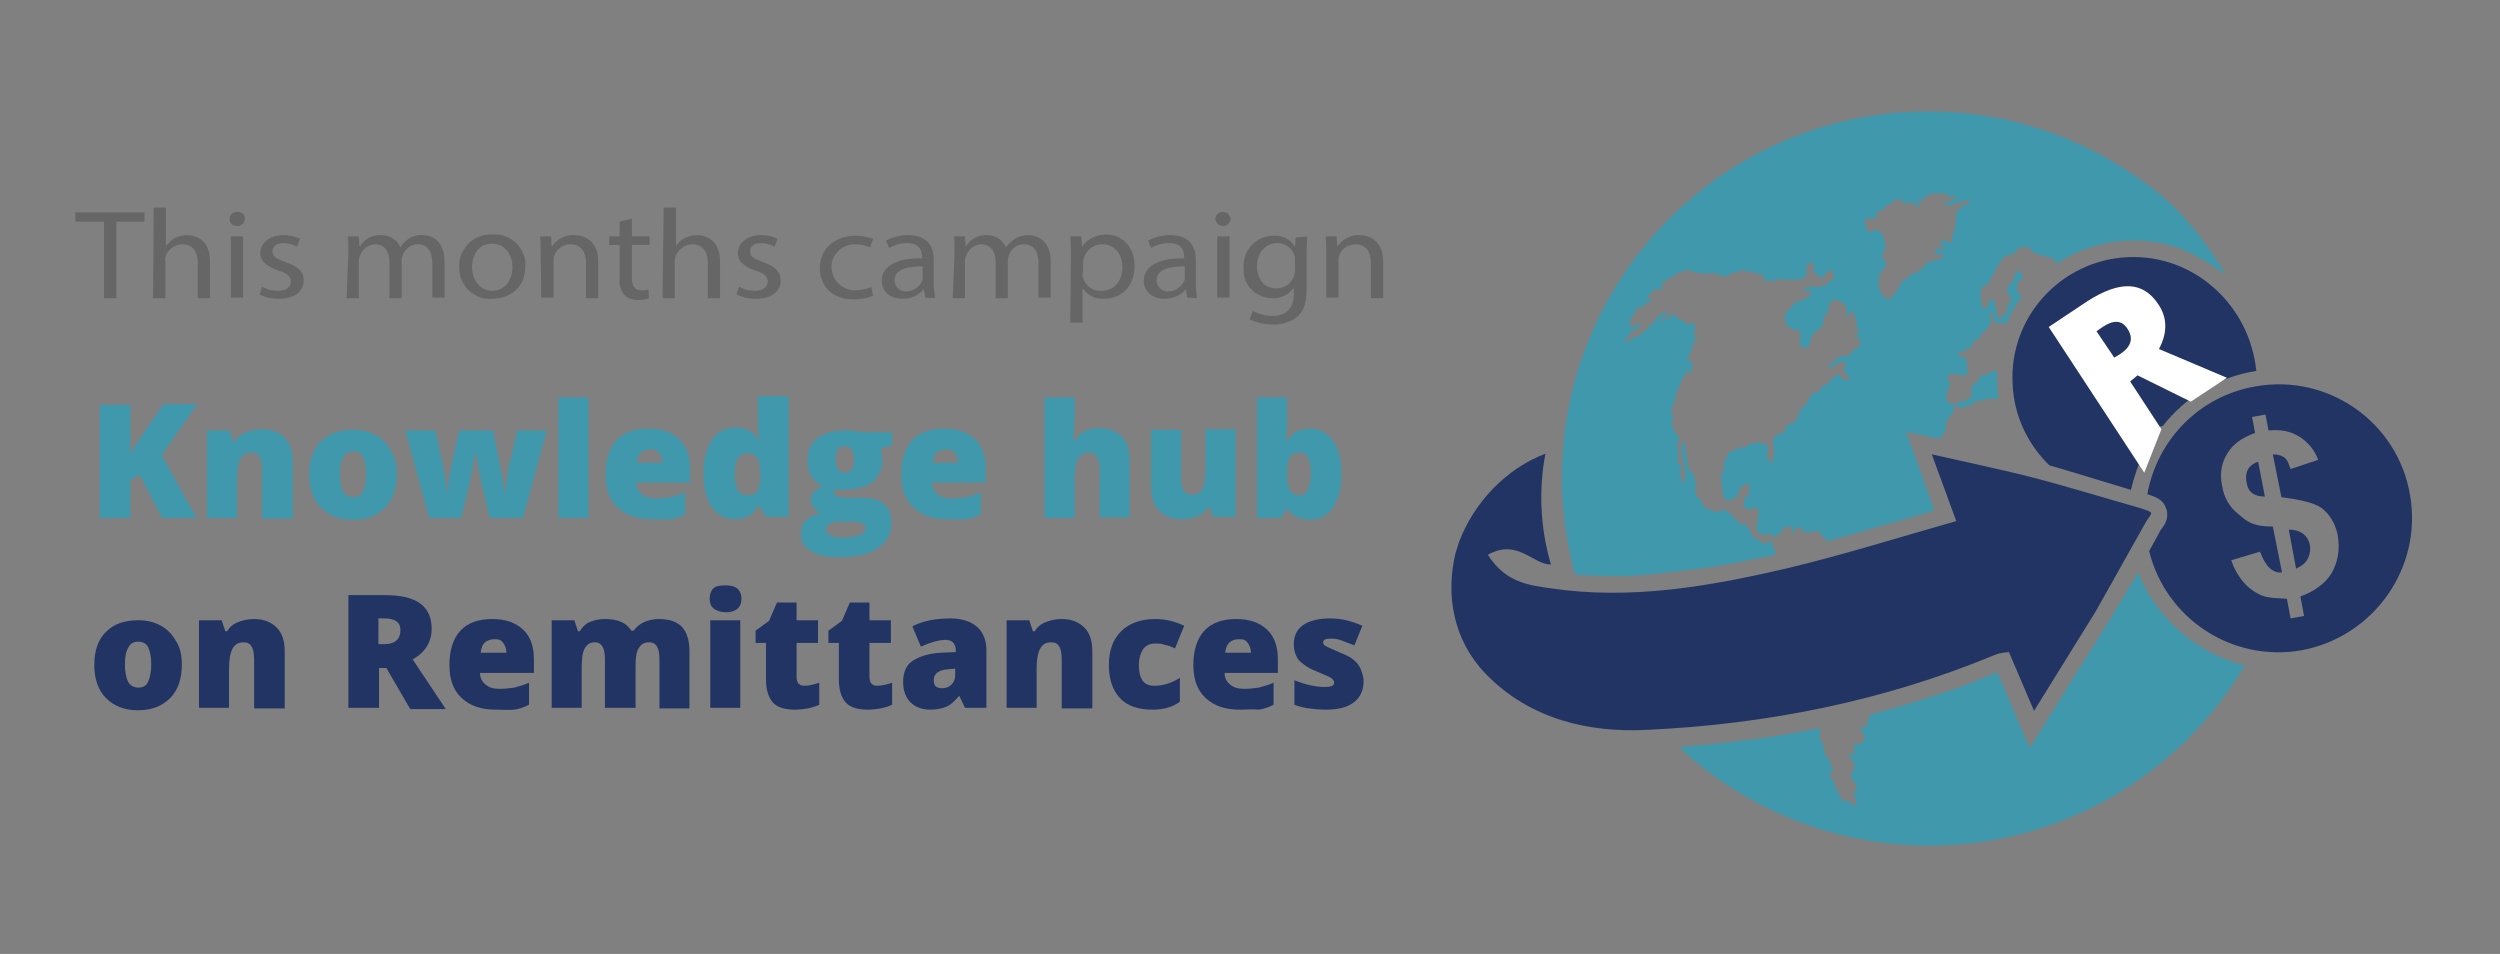 <?xml version="1.0" encoding="utf-8"?>
<!-- Generator: Adobe Illustrator 25.2.3, SVG Export Plug-In . SVG Version: 6.00 Build 0)  -->
<svg version="1.1" id="Layer_1" xmlns="http://www.w3.org/2000/svg" xmlns:xlink="http://www.w3.org/1999/xlink" x="0px" y="0px"
	 viewBox="0 0 408.3 155.8" style="enable-background:new 0 0 408.3 155.8;" xml:space="preserve">
<rect x="0" y="0" width="408.3" height="155.8" fill="#808080" stroke="none"/>
<style type="text/css">
	.st0{fill:#666666;}
	.st1{fill:#3F98AC;}
	.st2{fill:#213463;}
	.st3{fill:#FFFFFF;}
</style>
<path class="st0" d="M17,36.2h-4.7v-1.5h11.3v1.5H19v12.5h-2L17,36.2z"/>
<path class="st0" d="M25.1,33.9h2v6.3l0,0c0.4-0.5,0.9-1,1.4-1.3c0.6-0.3,1.3-0.5,2-0.5c1.5,0,3.8,0.8,3.8,4.3v6h-2v-5.8
	c0-1.6-0.7-3-2.5-3c-1.2,0-2.2,0.7-2.7,1.8c-0.1,0.3-0.2,0.6-0.1,0.9v6.1h-2L25.1,33.9z"/>
<path class="st0" d="M40,35.8c-0.1,0.7-0.7,1.2-1.4,1.1c-0.6,0-1.1-0.5-1.1-1.1c0-0.7,0.5-1.2,1.2-1.2c0,0,0,0,0.1,0
	c0.6,0,1.2,0.4,1.2,1C40,35.7,40,35.7,40,35.8z M37.7,48.6v-10h2v10L37.7,48.6L37.7,48.6z"/>
<path class="st0" d="M42.8,46.8c0.8,0.5,1.7,0.7,2.6,0.7c1.5,0,2.1-0.7,2.1-1.5s-0.6-1.4-2-1.8c-2-0.7-3-1.6-3-2.8
	c0-1.6,1.4-3,3.8-3c0.9,0,1.9,0.2,2.7,0.6l-0.5,1.3c-0.7-0.4-1.5-0.6-2.2-0.6c-1.2,0-1.8,0.6-1.8,1.4s0.7,1.2,2.1,1.7
	c2,0.7,3,1.5,3,3c0,1.8-1.5,3-4.1,3c-1.1,0-2.1-0.2-3.1-0.7L42.8,46.8z"/>
<path class="st0" d="M56.9,41.3c0-1,0-1.9-0.1-2.7h1.8l0.1,1.6h0.1c0.7-1.2,2.1-1.9,3.5-1.8c1.4,0,2.6,0.8,3.1,2h0
	c0.3-0.5,0.7-0.9,1.2-1.3c0.7-0.5,1.6-0.8,2.4-0.7c1.5,0,3.6,0.9,3.6,4.3v5.9h-2V43c0-2-0.8-3.1-2.4-3.1c-1,0-2,0.7-2.4,1.7
	c-0.1,0.3-0.2,0.6-0.2,0.9v6.2h-2v-6c0-1.6-0.8-2.8-2.3-2.8c-1.1,0-2.1,0.8-2.5,1.8c-0.1,0.3-0.2,0.6-0.2,0.9v6.1h-2L56.9,41.3
	L56.9,41.3L56.9,41.3z"/>
<path class="st0" d="M85.8,43.5c0,3.7-2.8,5.3-5.5,5.3c-2.8,0.2-5.1-2-5.3-4.7c0-0.2,0-0.3,0-0.5c-0.1-2.8,2.1-5.2,4.9-5.3
	c0.2,0,0.4,0,0.6,0c2.7-0.2,5.1,1.9,5.3,4.6C85.8,43.2,85.8,43.4,85.8,43.5z M77.1,43.6c0,2.2,1.4,3.9,3.3,3.9s3.3-1.6,3.3-3.9
	c0-1.7-1-3.8-3.3-3.8C78.2,39.7,77.1,41.7,77.1,43.6L77.1,43.6z"/>
<path class="st0" d="M88.3,41.3c0-1,0-1.9-0.1-2.7H90l0.1,1.7l0,0c0.8-1.2,2.2-2,3.7-1.9c1.5,0,3.9,0.8,3.9,4.3v6h-2v-5.8
	c0-1.6-0.7-3-2.5-3c-1.2,0-2.3,0.7-2.7,1.9c-0.1,0.3-0.1,0.6-0.1,0.8v6h-2L88.3,41.3z"/>
<path class="st0" d="M103.2,35.7v2.9h2.9V40h-2.9v5.4c0,1.2,0.4,2,1.5,2c0.4,0,0.8,0,1.2-0.1l0.1,1.4c-0.6,0.2-1.2,0.3-1.8,0.3
	c-0.8,0-1.6-0.2-2.2-0.8c-0.6-0.7-0.9-1.7-0.8-2.6V40h-1.7v-1.4h1.7v-2.4L103.2,35.7z"/>
<path class="st0" d="M108.4,33.9h2v6.3l0,0c0.3-0.5,0.8-1,1.4-1.3c0.6-0.3,1.3-0.5,2-0.5c1.5,0,3.8,0.8,3.8,4.3v6h-2v-5.8
	c0-1.6-0.7-3-2.5-3c-1.2,0-2.2,0.7-2.7,1.8c-0.1,0.3-0.2,0.6-0.2,0.9v6.1h-2L108.4,33.9z"/>
<path class="st0" d="M120.7,46.8c0.8,0.5,1.7,0.7,2.6,0.7c1.4,0,2.1-0.7,2.1-1.5s-0.6-1.4-2-1.8c-2-0.7-2.9-1.6-2.9-2.8
	c0-1.6,1.4-3,3.8-3c0.9,0,1.9,0.2,2.7,0.6l-0.5,1.3c-0.7-0.4-1.5-0.6-2.2-0.6c-1.2,0-1.8,0.6-1.8,1.4s0.7,1.2,2.1,1.7
	c1.9,0.7,2.9,1.5,2.9,3c0,1.8-1.5,3-4.1,3c-1.1,0-2.1-0.2-3.1-0.7L120.7,46.8z"/>
<path class="st0" d="M142.6,48.3c-1,0.4-2.1,0.6-3.2,0.6c-3.3,0-5.5-2-5.5-5.1s2.3-5.3,5.9-5.3c0.9,0,1.9,0.2,2.8,0.5l-0.5,1.4
	c-0.7-0.3-1.5-0.5-2.3-0.5c-2.1-0.1-3.9,1.5-4,3.5c-0.1,2.1,1.5,3.9,3.6,4c0.1,0,0.2,0,0.4,0c0.8,0,1.7-0.2,2.5-0.5L142.6,48.3z"/>
<path class="st0" d="M151.1,48.6l-0.2-1.3h-0.1c-0.8,1-2.1,1.5-3.4,1.5c-2.2,0-3.4-1.4-3.4-2.9c0-2.4,2.4-3.8,6.6-3.7v-0.2
	c0-0.8-0.2-2.3-2.5-2.3c-1,0-2,0.3-2.9,0.8l-0.5-1.2c1.1-0.6,2.4-0.9,3.6-0.9c3.4,0,4.2,2.1,4.2,4.1v3.8c0,0.8,0.1,1.6,0.2,2.4
	L151.1,48.6z M150.8,43.5c-2.2,0-4.7,0.3-4.7,2.3c0,0.9,0.7,1.7,1.6,1.8c0.1,0,0.2,0,0.2,0c1.1,0,2.2-0.6,2.7-1.7
	c0.1-0.2,0.1-0.4,0.1-0.6V43.5z"/>
<path class="st0" d="M155.9,41.3c0-1,0-1.9-0.1-2.7h1.8l0.1,1.6h0.1c0.7-1.2,2.1-1.9,3.4-1.8c1.4,0,2.6,0.8,3.1,2l0,0
	c0.3-0.5,0.8-0.9,1.3-1.3c0.7-0.5,1.6-0.7,2.4-0.7c1.4,0,3.6,0.9,3.6,4.3v5.9h-2V43c0-2-0.8-3.1-2.4-3.1c-1.1,0-2,0.7-2.4,1.7
	c-0.1,0.3-0.2,0.6-0.2,0.9v6.2h-2v-6c0-1.6-0.8-2.8-2.3-2.8c-1.1,0-2.1,0.8-2.5,1.8c-0.1,0.3-0.2,0.6-0.2,0.9v6.1h-2L155.9,41.3
	L155.9,41.3L155.9,41.3z"/>
<path class="st0" d="M174.9,41.9c0-1.3,0-2.3-0.1-3.3h1.8l0.1,1.7l0,0c0.9-1.3,2.4-2,3.9-2c2.7,0,4.7,2,4.7,5.1c0,3.6-2.4,5.4-5,5.4
	c-1.3,0.1-2.6-0.5-3.4-1.6h-0.1v5.5h-2L174.9,41.9L174.9,41.9z M176.8,44.6c0,0.2,0,0.5,0.1,0.8c0.4,1.3,1.6,2.2,3,2.1
	c2.1,0,3.4-1.6,3.4-3.9c0-2-1.2-3.7-3.3-3.7c-1.4,0-2.6,0.9-3,2.3c-0.1,0.2-0.1,0.5-0.1,0.8V44.6z"/>
<path class="st0" d="M193.9,48.6l-0.2-1.3h-0.1c-0.8,1-2.1,1.5-3.4,1.5c-2.2,0-3.4-1.4-3.4-2.9c0-2.4,2.4-3.8,6.6-3.7v-0.2
	c0-0.8-0.2-2.3-2.5-2.3c-1,0-2,0.3-2.9,0.8l-0.5-1.2c1.1-0.6,2.4-0.9,3.6-0.9c3.4,0,4.2,2.1,4.2,4.1v3.8c0,0.8,0.1,1.6,0.2,2.4
	L193.9,48.6z M193.6,43.5c-2.2,0-4.7,0.3-4.7,2.3c0,0.9,0.7,1.7,1.6,1.8c0.1,0,0.2,0,0.2,0c1.1,0,2.2-0.6,2.7-1.7
	c0.1-0.2,0.1-0.4,0.1-0.6V43.5z"/>
<path class="st0" d="M201,35.8c-0.1,0.7-0.7,1.2-1.4,1.1c-0.6-0.1-1-0.5-1.1-1.1c0-0.7,0.5-1.2,1.2-1.2c0,0,0.1,0,0.1,0
	C200.4,34.6,200.9,35.1,201,35.8C201,35.7,201,35.8,201,35.8z M198.8,48.6v-10h2v10L198.8,48.6L198.8,48.6z"/>
<path class="st0" d="M213.5,38.6c0,0.7-0.1,1.5-0.1,2.8v5.8c0,2.3-0.5,3.7-1.6,4.6c-1.1,0.8-2.6,1.3-4,1.2c-1.3,0-2.5-0.3-3.7-0.8
	l0.5-1.4c1,0.5,2.1,0.8,3.2,0.8c2,0,3.5-1,3.5-3.5v-1.1l0,0c-0.8,1.1-2.1,1.8-3.5,1.7c-2.6,0-4.7-2-4.7-4.6c0-0.1,0-0.2,0-0.3
	c-0.2-2.8,1.9-5.2,4.7-5.3c0.1,0,0.2,0,0.3,0c1.4-0.1,2.7,0.6,3.4,1.8l0,0l0.1-1.5L213.5,38.6L213.5,38.6z M211.5,42.5
	c0-0.3,0-0.6-0.1-0.8c-0.4-1.2-1.5-2-2.8-2c-1.9,0-3.3,1.5-3.3,3.8c0,2,1.1,3.6,3.2,3.6c1.2,0,2.3-0.7,2.8-1.9
	c0.1-0.3,0.2-0.7,0.2-1L211.5,42.5L211.5,42.5z"/>
<path class="st0" d="M216.6,41.3c0-1,0-1.9-0.1-2.7h1.8l0.1,1.7l0,0c0.8-1.2,2.2-2,3.6-1.9c1.5,0,3.9,0.8,3.9,4.3v6h-2v-5.8
	c0-1.6-0.7-3-2.5-3c-1.2,0-2.3,0.7-2.7,1.9c-0.1,0.3-0.1,0.6-0.1,0.8v6h-2L216.6,41.3L216.6,41.3L216.6,41.3z"/>
<g>
	<g>
		<path class="st1" d="M32.1,84.6h-5.6l-3.7-7.1l-1.5,0.9v6.2h-5V66.1h5v8c0.3-0.5,0.8-1.3,1.5-2.4l3.9-5.7h5.5l-5.8,8.3L32.1,84.6z
			"/>
		<path class="st1" d="M42.8,84.6v-7.8c0-1-0.1-1.7-0.4-2.2c-0.3-0.5-0.7-0.7-1.3-0.7c-0.8,0-1.4,0.3-1.8,1
			c-0.4,0.7-0.6,1.8-0.6,3.4v6.3h-4.9V70.3h3.7l0.6,1.8h0.3c0.4-0.7,1-1.2,1.8-1.5c0.7-0.3,1.6-0.5,2.6-0.5c1.6,0,2.8,0.5,3.7,1.4
			c0.9,0.9,1.3,2.2,1.3,3.9v9.3H42.8z"/>
		<path class="st1" d="M64.8,77.4c0,2.3-0.6,4.2-1.9,5.5s-3,2-5.3,2c-2.2,0-3.9-0.7-5.2-2c-1.3-1.3-1.9-3.2-1.9-5.4
			c0-2.3,0.6-4.1,1.9-5.4c1.3-1.3,3-1.9,5.3-1.9c1.4,0,2.6,0.3,3.7,0.9s1.9,1.5,2.5,2.6C64.5,74.6,64.8,75.9,64.8,77.4z M55.5,77.4
			c0,1.2,0.2,2.2,0.5,2.8s0.9,1,1.7,1c0.8,0,1.3-0.3,1.6-1c0.3-0.6,0.5-1.6,0.5-2.8c0-1.2-0.2-2.1-0.5-2.8c-0.3-0.6-0.9-0.9-1.6-0.9
			c-0.8,0-1.3,0.3-1.6,0.9C55.7,75.2,55.5,76.2,55.5,77.4z"/>
		<path class="st1" d="M80,84.6l-1.6-6.8L78,75.7L77.7,74h-0.1c-0.4,2.4-0.7,3.8-0.8,4.5l-1.5,6.1h-5.2l-3.9-14.3h4.9l1.2,5.5
			c0.4,1.9,0.6,3.5,0.6,4.7H73c0-0.8,0.3-2.2,0.7-4.4l1.3-5.8h5.5l1.2,5.9c0.4,1.9,0.6,3.3,0.7,4.3h0.1c0.1-0.6,0.1-1.4,0.3-2.4
			c0.1-1,0.2-1.7,0.4-2.3l1.3-5.5h4.8l-3.9,14.3H80z"/>
		<path class="st1" d="M96.1,84.6h-4.9V64.9h4.9V84.6z"/>
		<path class="st1" d="M106.5,84.8c-2.4,0-4.2-0.6-5.6-1.9s-2-3.1-2-5.4c0-2.4,0.6-4.3,1.8-5.6c1.2-1.3,3-1.9,5.2-1.9
			c2.2,0,3.8,0.6,5,1.7c1.2,1.1,1.8,2.7,1.8,4.9v2.2h-8.8c0,0.8,0.3,1.4,0.9,1.9s1.3,0.7,2.3,0.7c0.9,0,1.7-0.1,2.4-0.2
			c0.7-0.2,1.5-0.4,2.4-0.8v3.6c-0.8,0.4-1.6,0.7-2.4,0.8S107.6,84.8,106.5,84.8z M106.2,73.4c-0.6,0-1.1,0.2-1.5,0.5
			c-0.4,0.4-0.6,0.9-0.7,1.7h4.2c0-0.7-0.2-1.2-0.6-1.7S106.8,73.4,106.2,73.4z"/>
		<path class="st1" d="M120,84.8c-1,0-1.9-0.3-2.7-0.9c-0.8-0.6-1.4-1.4-1.8-2.6c-0.4-1.1-0.6-2.4-0.6-4c0-2.3,0.5-4.1,1.4-5.5
			c0.9-1.3,2.2-2,3.9-2c0.8,0,1.5,0.2,2.1,0.5c0.6,0.3,1.2,0.9,1.6,1.6h0.1c-0.2-1.1-0.2-2.2-0.2-3.4v-3.8h5v19.7h-3.7l-1.1-1.8
			h-0.2C123,84.2,121.7,84.8,120,84.8z M122,80.9c0.8,0,1.4-0.2,1.7-0.7c0.3-0.5,0.5-1.3,0.5-2.3v-0.4c0-1.3-0.2-2.2-0.5-2.7
			S122.8,74,122,74c-0.6,0-1.2,0.3-1.5,0.9c-0.4,0.6-0.5,1.5-0.5,2.6c0,1.1,0.2,2,0.5,2.5C120.8,80.6,121.4,80.9,122,80.9z"/>
		<path class="st1" d="M145.7,70.3v2.4l-2,0.7c0.3,0.5,0.4,1.1,0.4,1.7c0,1.5-0.5,2.7-1.6,3.6c-1.1,0.9-2.7,1.3-4.8,1.3
			c-0.5,0-1,0-1.3-0.1c-0.1,0.2-0.2,0.4-0.2,0.6c0,0.2,0.2,0.4,0.6,0.6c0.4,0.1,0.9,0.2,1.6,0.2h2.4c3.2,0,4.8,1.4,4.8,4.1
			c0,1.7-0.7,3.1-2.2,4.1c-1.5,1-3.6,1.5-6.3,1.5c-2,0-3.6-0.3-4.7-1c-1.1-0.7-1.6-1.7-1.6-2.9c0-1.7,1.1-2.8,3.2-3.3
			c-0.4-0.2-0.8-0.5-1.1-0.9s-0.5-0.8-0.5-1.2c0-0.4,0.1-0.8,0.4-1.2c0.2-0.3,0.8-0.7,1.5-1.2c-0.7-0.3-1.3-0.8-1.8-1.5
			c-0.4-0.7-0.6-1.6-0.6-2.6c0-1.6,0.5-2.8,1.6-3.6c1.1-0.9,2.6-1.3,4.6-1.3c0.3,0,0.7,0,1.4,0.1c0.6,0.1,1.1,0.1,1.4,0.2H145.7z
			 M134.9,86.4c0,0.4,0.2,0.7,0.7,1c0.4,0.2,1,0.4,1.8,0.4c1.2,0,2.2-0.1,2.9-0.4c0.7-0.3,1.1-0.7,1.1-1.2c0-0.4-0.2-0.6-0.7-0.8
			s-1.1-0.2-1.9-0.2h-1.9c-0.5,0-1,0.1-1.3,0.4C135.1,85.7,134.9,86,134.9,86.4z M136.5,75c0,1.5,0.5,2.2,1.5,2.2
			c0.5,0,0.8-0.2,1.1-0.5s0.4-0.9,0.4-1.6c0-1.5-0.5-2.2-1.5-2.2C137,72.8,136.5,73.5,136.5,75z"/>
		<path class="st1" d="M154.8,84.8c-2.4,0-4.2-0.6-5.6-1.9s-2-3.1-2-5.4c0-2.4,0.6-4.3,1.8-5.6c1.2-1.3,3-1.9,5.2-1.9
			c2.2,0,3.8,0.6,5,1.7c1.2,1.1,1.8,2.7,1.8,4.9v2.2h-8.8c0,0.8,0.3,1.4,0.9,1.9s1.3,0.7,2.3,0.7c0.9,0,1.7-0.1,2.4-0.2
			c0.7-0.2,1.5-0.4,2.4-0.8v3.6c-0.8,0.4-1.6,0.7-2.4,0.8S156,84.8,154.8,84.8z M154.5,73.4c-0.6,0-1.1,0.2-1.5,0.5
			c-0.4,0.4-0.6,0.9-0.7,1.7h4.2c0-0.7-0.2-1.2-0.6-1.7S155.1,73.4,154.5,73.4z"/>
		<path class="st1" d="M179.6,84.6v-7.8c0-1.9-0.6-2.9-1.7-2.9c-0.8,0-1.4,0.3-1.8,1c-0.4,0.7-0.6,1.8-0.6,3.4v6.3h-4.9V64.9h4.9
			v2.8c0,1.3-0.1,2.7-0.2,4.3h0.2c0.5-0.7,1-1.3,1.7-1.6c0.6-0.3,1.4-0.5,2.3-0.5c1.6,0,2.8,0.5,3.7,1.4c0.9,0.9,1.3,2.2,1.3,3.9
			v9.3H179.6z"/>
		<path class="st1" d="M198.2,84.6l-0.6-1.8h-0.3c-0.4,0.7-1,1.2-1.7,1.5s-1.6,0.5-2.6,0.5c-1.6,0-2.8-0.5-3.7-1.4
			c-0.9-0.9-1.3-2.2-1.3-3.9v-9.3h4.9v7.8c0,0.9,0.1,1.6,0.4,2.1c0.3,0.5,0.7,0.7,1.3,0.7c0.9,0,1.5-0.3,1.8-1s0.5-1.8,0.5-3.4v-6.3
			h4.9v14.3H198.2z"/>
		<path class="st1" d="M214,70c1.6,0,2.8,0.7,3.7,2c0.9,1.3,1.4,3.1,1.4,5.4c0,2.3-0.5,4.1-1.4,5.5c-0.9,1.3-2.2,2-3.8,2
			c-0.5,0-1-0.1-1.4-0.2c-0.4-0.1-0.8-0.3-1.1-0.5s-0.7-0.5-1.1-1h-0.3l-0.8,1.4h-3.9V64.9h4.9v4.4c0,0.5-0.1,1.4-0.2,2.7h0.2
			c0.5-0.7,1-1.3,1.7-1.6C212.5,70.2,213.2,70,214,70z M212.2,73.9c-0.7,0-1.2,0.2-1.5,0.7c-0.3,0.5-0.5,1.2-0.5,2.3v0.7
			c0,1.2,0.2,2,0.5,2.5c0.3,0.5,0.8,0.8,1.6,0.8c0.6,0,1-0.3,1.3-0.9s0.5-1.5,0.5-2.6C214.1,75,213.5,73.9,212.2,73.9z"/>
		<path class="st2" d="M29.7,108.5c0,2.3-0.6,4.2-1.9,5.5c-1.3,1.3-3,2-5.3,2c-2.2,0-3.9-0.7-5.2-2c-1.3-1.3-1.9-3.2-1.9-5.4
			c0-2.3,0.6-4.1,1.9-5.4c1.3-1.3,3-1.9,5.3-1.9c1.4,0,2.6,0.3,3.7,0.9s1.9,1.5,2.5,2.6C29.4,105.7,29.7,107,29.7,108.5z
			 M20.4,108.5c0,1.2,0.2,2.2,0.5,2.8s0.9,1,1.7,1c0.8,0,1.3-0.3,1.6-1c0.3-0.6,0.5-1.6,0.5-2.8c0-1.2-0.2-2.1-0.5-2.8
			c-0.3-0.6-0.9-0.9-1.6-0.9c-0.8,0-1.3,0.3-1.6,0.9C20.6,106.3,20.4,107.2,20.4,108.5z"/>
		<path class="st2" d="M41.5,115.6v-7.8c0-1-0.1-1.7-0.4-2.2c-0.3-0.5-0.7-0.7-1.3-0.7c-0.8,0-1.4,0.3-1.8,1
			c-0.4,0.7-0.6,1.8-0.6,3.4v6.3h-4.9v-14.3h3.7l0.6,1.8h0.3c0.4-0.7,1-1.2,1.8-1.5s1.6-0.5,2.6-0.5c1.6,0,2.8,0.5,3.7,1.4
			c0.9,0.9,1.3,2.2,1.3,3.9v9.3H41.5z"/>
		<path class="st2" d="M61.9,108.9v6.7h-5V97.2h6.1c5,0,7.5,1.8,7.5,5.5c0,2.1-1,3.8-3.1,5l5.4,8.1H67l-3.9-6.7H61.9z M61.9,105.2
			h0.9c1.7,0,2.6-0.8,2.6-2.3c0-1.3-0.9-1.9-2.6-1.9h-1V105.2z"/>
		<path class="st2" d="M81,115.9c-2.4,0-4.2-0.6-5.6-1.9s-2-3.1-2-5.4c0-2.4,0.6-4.3,1.8-5.6c1.2-1.3,3-1.9,5.2-1.9
			c2.2,0,3.8,0.6,5,1.7s1.8,2.7,1.8,4.9v2.2h-8.8c0,0.8,0.3,1.4,0.9,1.9s1.3,0.7,2.3,0.7c0.9,0,1.7-0.1,2.4-0.2
			c0.7-0.2,1.5-0.4,2.4-0.8v3.6c-0.8,0.4-1.6,0.7-2.4,0.8S82.2,115.9,81,115.9z M80.7,104.4c-0.6,0-1.1,0.2-1.5,0.5
			c-0.4,0.4-0.6,0.9-0.7,1.7h4.2c0-0.7-0.2-1.2-0.6-1.7S81.3,104.4,80.7,104.4z"/>
		<path class="st2" d="M107.7,115.6v-7.8c0-1-0.1-1.7-0.4-2.2c-0.3-0.5-0.7-0.7-1.3-0.7c-0.8,0-1.3,0.3-1.7,1
			c-0.4,0.6-0.5,1.7-0.5,3v6.7h-5v-7.8c0-1-0.1-1.7-0.4-2.2c-0.3-0.5-0.7-0.7-1.2-0.7c-0.8,0-1.3,0.3-1.7,1
			c-0.4,0.7-0.5,1.8-0.5,3.4v6.3h-4.9v-14.3h3.7l0.6,1.8h0.3c0.4-0.7,0.9-1.2,1.6-1.5c0.7-0.3,1.5-0.5,2.5-0.5
			c2.1,0,3.5,0.6,4.3,1.9h0.4c0.4-0.6,1-1.1,1.7-1.4c0.7-0.3,1.5-0.5,2.4-0.5c1.7,0,2.9,0.4,3.8,1.3c0.8,0.9,1.2,2.2,1.2,4v9.3
			H107.7z"/>
		<path class="st2" d="M115.9,97.8c0-0.7,0.2-1.3,0.6-1.7c0.4-0.4,1.1-0.5,2-0.5s1.6,0.2,2,0.6c0.4,0.4,0.6,0.9,0.6,1.6
			c0,1.4-0.9,2.2-2.6,2.2C116.8,99.9,115.9,99.2,115.9,97.8z M120.9,115.6H116v-14.3h4.9V115.6z"/>
		<path class="st2" d="M131.4,112c0.7,0,1.5-0.2,2.4-0.5v3.6c-0.7,0.3-1.3,0.5-1.9,0.6c-0.6,0.1-1.3,0.2-2.1,0.2
			c-1.7,0-2.9-0.4-3.6-1.2c-0.7-0.8-1.1-2.1-1.1-3.7V105h-1.7v-2l2.2-1.6l1.3-3h3.2v2.9h3.5v3.7h-3.5v5.6
			C130.1,111.5,130.5,112,131.4,112z"/>
		<path class="st2" d="M143.3,112c0.7,0,1.5-0.2,2.4-0.5v3.6c-0.7,0.3-1.3,0.5-1.9,0.6c-0.6,0.1-1.3,0.2-2.1,0.2
			c-1.7,0-2.9-0.4-3.6-1.2c-0.7-0.8-1.1-2.1-1.1-3.7V105h-1.7v-2l2.2-1.6l1.3-3h3.2v2.9h3.5v3.7H142v5.6
			C142,111.5,142.4,112,143.3,112z"/>
		<path class="st2" d="M157.6,115.6l-0.9-1.9h-0.1c-0.7,0.8-1.3,1.4-2,1.7s-1.6,0.5-2.7,0.5c-1.3,0-2.4-0.4-3.2-1.2
			c-0.8-0.8-1.2-1.9-1.2-3.4c0-1.5,0.5-2.7,1.6-3.4c1.1-0.7,2.6-1.2,4.6-1.3l2.4-0.1v-0.2c0-1.2-0.6-1.8-1.7-1.8c-1,0-2.4,0.4-4,1.1
			l-1.4-3.3c1.7-0.9,3.8-1.3,6.3-1.3c1.8,0,3.3,0.5,4.3,1.4c1,0.9,1.5,2.2,1.5,3.8v9.4H157.6z M153.9,112.4c0.6,0,1.1-0.2,1.5-0.6
			c0.4-0.4,0.6-0.9,0.6-1.5v-1.1l-1.1,0.1c-1.6,0.1-2.4,0.7-2.4,1.8C152.5,112,152.9,112.4,153.9,112.4z"/>
		<path class="st2" d="M173.4,115.6v-7.8c0-1-0.1-1.7-0.4-2.2c-0.3-0.5-0.7-0.7-1.3-0.7c-0.8,0-1.4,0.3-1.8,1
			c-0.4,0.7-0.6,1.8-0.6,3.4v6.3h-4.9v-14.3h3.7l0.6,1.8h0.3c0.4-0.7,1-1.2,1.8-1.5s1.6-0.5,2.6-0.5c1.6,0,2.8,0.5,3.7,1.4
			c0.9,0.9,1.3,2.2,1.3,3.9v9.3H173.4z"/>
		<path class="st2" d="M188.2,115.9c-2.3,0-4.1-0.6-5.3-1.9c-1.2-1.3-1.8-3.1-1.8-5.4c0-2.4,0.7-4.2,2-5.5c1.3-1.3,3.2-2,5.6-2
			c1.7,0,3.2,0.4,4.7,1.1l-1.5,3.7c-0.6-0.3-1.2-0.5-1.7-0.6c-0.5-0.2-1-0.2-1.6-0.2c-0.8,0-1.4,0.3-1.9,0.9
			c-0.4,0.6-0.7,1.5-0.7,2.6c0,2.3,0.8,3.4,2.5,3.4c1.4,0,2.8-0.4,4.2-1.3v3.9C191.5,115.5,190,115.9,188.2,115.9z"/>
		<path class="st2" d="M202.5,115.9c-2.4,0-4.2-0.6-5.6-1.9s-2-3.1-2-5.4c0-2.4,0.6-4.3,1.8-5.6c1.2-1.3,3-1.9,5.2-1.9
			c2.2,0,3.8,0.6,5,1.7c1.2,1.1,1.8,2.7,1.8,4.9v2.2H200c0,0.8,0.3,1.4,0.9,1.9s1.3,0.7,2.3,0.7c0.9,0,1.7-0.1,2.4-0.2
			c0.7-0.2,1.5-0.4,2.4-0.8v3.6c-0.8,0.4-1.6,0.7-2.4,0.8C204.7,115.8,203.7,115.9,202.5,115.9z M202.3,104.4
			c-0.6,0-1.1,0.2-1.5,0.5c-0.4,0.4-0.6,0.9-0.7,1.7h4.2c0-0.7-0.2-1.2-0.6-1.7S202.9,104.4,202.3,104.4z"/>
		<path class="st2" d="M222.7,111.2c0,1.5-0.5,2.7-1.6,3.5c-1,0.8-2.5,1.2-4.5,1.2c-1.1,0-2-0.1-2.8-0.2c-0.8-0.1-1.6-0.3-2.4-0.6
			v-4c0.8,0.3,1.6,0.6,2.5,0.8c0.9,0.2,1.7,0.3,2.4,0.3c1.1,0,1.6-0.2,1.6-0.7c0-0.3-0.2-0.5-0.4-0.7s-1.2-0.6-2.6-1.2
			c-1.3-0.5-2.2-1.2-2.8-1.8c-0.5-0.7-0.8-1.6-0.8-2.6c0-1.3,0.5-2.4,1.5-3.1c1-0.7,2.5-1.1,4.4-1.1c0.9,0,1.8,0.1,2.7,0.3
			c0.8,0.2,1.7,0.5,2.6,0.9l-1.3,3.2c-0.7-0.3-1.4-0.5-2.1-0.8s-1.3-0.3-1.8-0.3c-0.8,0-1.2,0.2-1.2,0.6c0,0.2,0.1,0.5,0.4,0.6
			c0.3,0.2,1.1,0.5,2.4,1.1c1,0.4,1.8,0.8,2.2,1.2c0.5,0.4,0.9,0.9,1.1,1.4S222.7,110.5,222.7,111.2z"/>
	</g>
</g>
<g>
	<path class="st2" d="M366.9,78.7c0.1,0.6,0.3,2.4,3,2.4l-1.1-5.7C366.5,76.2,366.8,78.1,366.9,78.7z"/>
	<path class="st2" d="M373.8,86.5l1.2,6.4c0-0.2,2.3-0.6,2.3-3.4C377.3,88.6,376.7,86.5,373.8,86.5z"/>
	<path class="st2" d="M393.6,80.8C391.6,69,380.3,61,368.4,63.1c-9.3,1.6-16.1,8.8-17.7,17.6c1.5,0.5,2.6,0.9,3.1,2.4
		c0.5,1.5-0.3,2.7-0.8,3.3c-0.1,0.1-0.2,0.3-0.3,0.5l-1.7,3.1c2.7,11,13.5,18.2,24.9,16.2C387.7,104,395.7,92.7,393.6,80.8z
		 M380.8,93.6c-1,1.7-3,3.1-5.1,3.8l0.6,3.2l-2.2,0.4l-0.6-3.2c-3.6-0.2-3.9-0.3-5.5-1.3c-1.5-1-2.8-2.7-3.6-5l4.7-1.4
		c0.4,0.9,1.3,3.6,3.6,3.4l-1.5-7.5c-3.4,0-4.3-0.9-5.7-2.1c-1.4-1.1-2.3-2.7-2.6-4.6c-0.4-2-0.1-3.7,0.9-5.3c1-1.6,2.4-2.5,4.5-3.3
		l-0.5-2.6l2.2-0.4l0.5,2.6c2.2-0.2,3.7,0.2,5,1s2.5,2.1,3.1,3.8l-4.5,1.5c-0.5-1.3-0.6-2.3-2.9-2.4l1.4,7c2.3,0.3,5.3,0.8,6.6,1.8
		c1.3,1,2.2,2.5,2.6,4.4C382.2,89.9,381.8,91.8,380.8,93.6z"/>
	<path class="st2" d="M347.5,42c-10.9,0.5-19.4,9.8-18.8,20.7c0.2,5.2,2.5,9.9,6,13.3c2.9,0.8,6.6,2,13.3,4c0.4-2,1-4,1.9-5.8
		c-2.7-0.2-5.2-1.5-7.1-3.3c-1.6-1.5-2.7-2.4-3.4-6.1l-2.5,0.2l0.4-1.9l1.7-0.1c-0.1-0.9,0-0.4-0.1-0.7c0-0.5-0.1-1.2,0-1.2
		l-2.2,0.2l0.4-1.9l2-0.1c0.2-3.7,1.1-4.9,2.5-6.5c2-2.5,4.8-4.1,8.3-4.3c1.9-0.1,3.6,0,5.1,0.6l-0.7,4.8c-1-0.9-2.5-1.3-4.4-1.2
		c-1.9,0.1-5.5,2.6-5.5,6.4l9.5-0.6l-0.4,1.9l-9.2,0.6c0,0,0,0.4,0,0.8c0,0.4,0,0.1,0.1,1l8.8-0.6l-0.4,1.9l-7.8,0.5
		c0.5,3.7,4.5,5.3,6.4,5.2c0.6,0,1.2-0.1,1.8-0.2c3.6-4.6,8.9-8,15.2-9c0,0,0,0,0.1,0C367.4,49.7,358.2,41.5,347.5,42z"/>
	<path class="st2" d="M368.1,60.3c0,0-15.5,1.1-20.1,19.7l-7.8-5.5l-5.8-8.1V61l1.6-9.3l3.3-3.4l4.1-2.4l12.7,1"/>
	<g>
		<path class="st3" d="M347.9,62.3l5.1,7.8l-2.8,7.1l-15.6-23.8l6.3-4.2c5.3-3.4,9.1-3.3,11.6,0.5c1.5,2.2,1.5,4.7,0.1,7.3l11.1,4.7
			l-5.9,3.9l-8.7-4.3L347.9,62.3z M345.3,58.4l1-0.6c1.8-1.2,2.2-2.6,1.1-4.2c-0.9-1.3-2.2-1.4-4-0.2l-1,0.7L345.3,58.4z"/>
	</g>
	<path class="st2" d="M324,76.1l-8.5-1.9l4,10.9c-9.5,2.7-18.7,5.6-28,7.8c-12.5,2.9-25.2,5.1-38.1,3.2c-3.6-0.5-7.5-0.9-10.4-5.5
		c4.9-2.7,7.3,1.6,10.3,1.6c-1.8-6.1-2-12.4-0.9-18.1c-6.4,2.4-11.7,8-14.1,14.4c-0.2,0.6-0.4,1.3-0.6,1.9
		c-1.6,6.7-0.4,14.1,4.9,19.6c7.2,7.5,17,9.7,26.4,9.2c19.5-0.9,38.6-4.7,56.7-12.2c0.7-0.3,1.2-0.4,2.4-0.5l0,0l4.1,9.6l10.1-16.3
		l8.2-14.6c1-1.6,1.5-1.4-0.9-2.2C332.4,78,332.4,78,324,76.1z"/>
	<path class="st1" d="M349.2,93.5l-4.7,7.8l0,0l-8.6,13.8l0,0l-4.4,7.1l-5.3-12.4c-1.5,0.6-3,1.2-4.5,1.8c-0.3,0.1-0.7,0.2-1,0.4
		c-1.5,0.6-3.1,1.1-4.7,1.6c0,0,0,0,0,0c-1.6,0.5-3.2,1-4.8,1.5c-0.2,0.1-0.5,0.2-0.7,0.2c-1.7,0.5-3.3,0.9-5,1.4l-0.3,0.6l-0.2,0.6
		c0,0-0.3,1-0.4,1c-0.1,0-0.6-0.1-0.6-0.1l-0.4,0.1l0.6,0.7l0.4,0.9l-0.3,0.6l-0.6,0.5l-0.7-0.1l-0.3,0l0.2,1l-0.1,0.8l-0.8-0.3
		l0,0.6l0.6,0.6c0,0,0.4,1.3,0.3,1.3c-0.1,0-0.3,0.5-0.3,0.5l-0.4,0.8l0.4,0.6l0.6,0.8l-0.1,1.1l-0.4,0l0.2,0.8c0,0,0.3,0.9,0.3,0.8
		s-0.6,1-0.6,1s-0.3-0.3-0.2-0.3c0.1,0,0-0.6,0-0.6l-0.7-0.3l-0.2,0.3l-0.5-0.2l-0.5-0.8l-0.8-1.7l-0.2-0.2l-0.1-0.9l-0.6-0.3l0-0.6
		l0.4-0.1l0.1-0.6l-0.7-1.8l-0.6-0.7l-0.2-1.1l0-0.6l-0.5-0.4l-0.1-1.6l0-0.5c0,0,0,0,0,0c-3.7,0.8-7.5,1.4-11.3,1.9
		c0,0-0.1,0-0.1,0c-3.8,0.5-7.7,0.9-11.6,1.2c0,0,0,0,0,0c10.7,10,25.1,16.1,40.9,16.1c21.9,0,41.1-11.8,51.5-29.4
		C358.6,106.6,352.2,101,349.2,93.5z"/>
	<path class="st1" d="M360.2,42.7c0.3,0,3,2,3.3,2.1c-3.5-5.8-8-11.4-13-14.8c-10-7.4-22.2-11.8-35.6-11.8
		c-33,0-59.8,26.8-59.8,59.8c0,5.5,0.8,10.8,2.1,15.8c0.9,0.1,1.9,0.2,2.9,0.2c0.1,0,0.2,0,0.3,0c1,0,2,0.1,3,0.1
		c1.2,0,2.4,0,3.6-0.1c0.4,0,0.9-0.1,1.3-0.1c0.8-0.1,1.5-0.1,2.3-0.2c0.5-0.1,1.1-0.1,1.6-0.2c0.6-0.1,1.2-0.1,1.9-0.2
		c0.6-0.1,1.2-0.2,1.8-0.2c0.5-0.1,1.1-0.1,1.6-0.2c0.7-0.1,1.3-0.2,2-0.3c0.4-0.1,0.9-0.1,1.3-0.2c0.8-0.1,1.5-0.3,2.2-0.4
		c0.3-0.1,0.7-0.1,1-0.2c0.8-0.2,1.6-0.3,2.5-0.5c0.2,0,0.4-0.1,0.6-0.1c0.9-0.2,1.9-0.4,2.8-0.6c0,0,0,0,0.1,0l0-0.3l-0.5-1.2
		l-0.3-0.7l-0.4-0.1l-0.3,0.5c0,0-0.6,0.1-0.6,0c0-0.1-0.5-0.5-0.5-0.5l-1.1-0.6l-0.3-0.7l-0.7-1.1c0,0-0.1-0.3-0.2-0.3
		s-0.7,0.1-0.7,0.1l-0.5-0.5l-0.8-0.7l-0.6-0.7l-0.9-0.6l-0.6,0.2l-0.5,0.3l-0.5-0.1l-0.7-0.5l-0.4,0.2l-0.7-0.7l-0.3-0.6l-0.3-0.6
		l-0.5-0.2l-0.3-1.5l0.2-0.7l-0.3-1l-0.3-0.9l-0.5-0.3l-0.2-0.8l-0.5-2.9l0.1-0.7l-0.5-0.1l-0.2,0.9l0.2,1.9l0.3,0.9
		c0,0,0.1,1.2,0.1,1.3c0,0.1,0,1.2,0,1.2l-0.3,0.5l-0.3-0.8l-0.2-1.1l0.2-0.5l-0.1-0.7l-0.5-0.4l0-0.6l0.1-0.7l-0.2-1.6l0.4-1
		l-0.4-0.6l-0.5-0.5l-0.4-1.6l0.3-0.9l-0.4-0.7l0.3-1.1l0.4-1.1l0.1-0.7l1.1-2.6l0.7-1.2l0.2-0.3l0.3,0.9l0.3-0.3l-0.1-0.7l0.2-0.5
		l0-0.5l-0.8-0.5l0.2-0.6l0.2-0.1l0-0.3l0.4-0.7l-0.1-0.6l0.4-0.6l0.5-0.4l-0.5-0.3l0-1.1l0.3-0.7l-0.5-0.5l-0.5,0l-0.4,0.4
		l-0.3-0.5l-0.5-0.4L274,52l-0.5-0.5l-0.3-0.4l-0.2,0.6l-1,0.3l-0.7,0.7l0-0.6l0.6-0.4l0.7-0.7L272,51l-1,0.5l-0.9,1.1l-1.3,1.3
		l-1.1,0.9l-1.3,0.5l-0.8,0.7l-0.3-0.2l0.5-0.7l0.5-0.8l0.6-0.3l1.2-0.9l-0.5-0.2l-1.2,0.7l-0.2-1.3l0.6-0.9l0.7-1.2l0.9-0.1
		l0.4-0.6l1-0.4l0-0.4l-0.6,0.1l-0.1-0.4l0.5-0.5l0.7-0.7l1.1,0.1l0.1-0.6l-0.1-0.7l0.9-0.2l0.7-0.7l0.6,0l0.2-0.5l0.9-0.2l0.8-0.4
		l1,0.4l1.2,0.2l0.5,0.1l1.6-0.1l0.5,0l0.8,0.5l1.2,0l0.3-0.5l1.6-0.3l0.5-0.3l0.5,0.4l0.5-0.1l1,0.3l1.3,0.3l0.1,1l0.9-0.2l1,0.3
		l0.4-0.6l1.1,0.4l0.5-0.2l0.6,0.1l0.5,0l0.7-0.2l0.2,0.4l0.5-0.6l0.5-0.2l-0.1-0.3l0.5-0.5l-0.5-0.2c0,0,0-0.5,0-0.5
		c0,0.1,0.9-0.9,0.9-0.9l0.6,0.9l-0.4,0.5l0.5,0.5l0,0.4l0.6-0.2l0.2,0.6l0.6-0.2l0.2-0.5l0.5-0.4l0.6-0.2l0.3,1l-0.1,0.7l-0.6,0
		l-0.7,0.9l-0.7-0.1l-0.3,0.3l-1.2-0.1l-0.6,0l-0.7,0.5l-0.1,0.3l0.9-0.2l0.5,0.1l-0.3,0.5l-0.2,0.5l-1.6,0.7l-0.6,0.2l-0.9,1
		l-0.5,0.5l-0.4,1.1l0.3,0.5l0,0.7l0.4,0l0.7,0.7l0.9-0.1l0.4,0.9l-0.2,1.3l0.7,1l0.6-0.3l0.4-0.7l0.2-1l1.1-1.2l0.7-0.3l0.2-1.3
		l0.4-1.1l0.5,0l-0.1-1.1l0.9-1.2l0.4,0.3l0.6,0l1.1,1l0,1.2l0.1,0.8l0.2-0.6l0.7-0.8l0.4,1l0.3,1.4l-0.1,0.5l0.6,0.6l-0.7,0.5
		l-0.1,0.6l0.8-0.3l0,0.7l-0.1,0.9l-1.1,0.6l-0.5,0.8c0,0-1.6,0.3-1.6,0.2c0-0.1-1,0.8-1,0.8l-1.1,1.2l0.9-0.3l1.2-0.9l0.8,0.2
		l0.1,0.6l-0.3,0.9l0.9,0.8l0,0.6l-0.9-0.1l-0.5-0.5l-0.2-0.4l-0.4,0.1l-1.1,0.9c0,0-0.2,0.6-0.2,0.5c0-0.1-1.2,0.5-1.2,0.5
		l-0.2,0.7l-1.5,0.6l-0.4,1l-0.7,0.9l-0.9,0.9l0,0.6l-0.8,1.2c0,0-1.1,0.3-1.1,0.4c0,0.1-0.6,1.2-0.6,1.2l-1.1,0.4l-0.7,0.8l0.2,1.3
		l0,1.2l-0.3,1.3l-0.4-0.2l-0.4-0.9l0.2-1.3l-0.4-0.8l-0.4,0.3l-0.7-0.5l-1.2,0.3l-0.7,0.1l-0.3,0.6l-0.4,0.1l-0.3-0.4l-0.6,0.4
		l-0.5,0.2l-0.9,0.3l-0.9,2l0.1,0.9l-0.5,0.7l0.1,1.9l0.3,2l0.8,0.6l0.4-0.4l0.9-0.2l0.3-0.8l0.3-0.9l0.5-0.1l0.2-0.5l0.7,0l0.1,0.7
		l-0.1,1l-0.1,0.4l-0.5-0.1l-0.1,0.9l-0.2,0.9L285,83l0.7,0.2l0.8-0.2l0.6-0.1l0.1,0.8l-0.1,1l-0.2,1.6l0.3,0.9l1.2,0.1l0.9-0.1
		l0.6,0.7l0.3-0.6l0.6-0.1l0.4-1.1l1.5-0.1l0,0.4l-0.1,0.6L293,87l0.1-0.6c0,0,0.8-0.4,0.7-0.4c-0.1,0,1.1,1,1.1,1l2.2-0.3l0.4,0.8
		l0.6,0.4l0.3,0.5h0c3.8-1,7.6-2.2,11.6-3.3c1.5-0.4,3-0.9,4.5-1.3l1.4-0.5l-2.8-7.8l-1.8-5l5.4,1.2l1.1-1.4l0-1.3l0.6-0.9l0.6-0.8
		l0.1-0.9l0.5,0l0.5,0.2l0.6-0.1l0.5-0.1l1.1-0.4l0.5-0.7l1,0.2l1.1-0.5l0.7,0.2l0.8-0.1c-0.1-0.6-0.1-1.3-0.2-1.9
		c0-0.4,0-0.7,0-1.1s0-0.7,0-1.1l-0.3-0.5l-0.4,0l-0.8,0.6l-0.6,0.2l-0.8,0.1l-0.1,0.8l-0.3,0.2l-0.6,0.3l-0.5,1.2l0.3,0.6l-0.5,0.6
		l-0.7,0.5l-0.9-0.1l-0.3,0.6l-0.5,0l-0.5-0.2l-0.7-0.2l-0.1-0.8l-0.1-0.5l0.3-0.4l0.2-0.7l0.1-1l-0.4-0.5l0.4-0.7l1.2,0l1,0.3
		l0.7-0.2l0-1.4l-0.1-0.6l-0.1-0.7l-0.8-0.3l-0.5-0.3l0.2-0.5l0.8,0l0.4-0.1c0,0-0.2-0.3-0.2-0.4c0,0,0.2-0.1,0.2-0.1l0.4,0.1
		l0.5-0.4l0-0.4l0.6-0.6l0.6-0.3l0.2-0.5l0.3-0.4l0.6-0.4L325,53l0.2-0.5l-0.2-0.5l0-0.6l0.4-0.3l0.1,0.9l0.3,0.6l0.6,0.2l0.6-0.2
		l0.4,0.4l0.4-0.4c0.3-0.7,0.7-1.5,1.1-2.2l0,0c0.4-0.7,0.9-1.4,1.4-2.1c-0.2,0-0.3,0-0.3,0l-0.5-0.7l-0.1-0.8l0.3-0.9l0.8-0.6
		l-0.3-0.6l-0.8-0.5L329,45l0,0.5l-0.4,0.5l-0.8,1l0.1,0.8l0.5,0.7l0,0.7l-0.6,0.9l0,1.1l-0.6,0.1l-0.2,0.5l-0.5,0.3l-0.3-0.5
		l-0.2-1.2l-0.3-0.6v-0.9l-0.7,0.1l-0.6,1.3l-0.6,0l-0.2-0.8l-0.1-1.1l0-1.2l0.5-0.5l0.6-0.2l1-1.8l0.2-0.5l1.2-1.9l0.7-0.6
		c0,0,0.9-0.2,0.9-0.2c0,0.1,0.6-0.3,0.6-0.3l0.5-0.8l1.8,0l0.4,0.7l0.6,0.3l1.6,0.5l1.1,0.3l0.5,0.2l0,0.8l0,0
		c3.4-2.3,7.4-3.7,11.6-3.9c0.4,0,0.7,0,1.1,0C352.7,39.2,356.8,40.5,360.2,42.7C360.9,42.3,360.2,42.7,360.2,42.7z M320.6,33.5
		l-1.1,1.2l-0.1,2l-0.6,2.1l0.1,0.6l-0.3,0.3l-0.5-0.3l-1.2-0.1l0,0.6l0.5,0.4l0,0.7l-0.4-0.3l-0.6-0.2l-0.5,0.9l0.8,0.1l0.7,0
		l-0.2,0.7l-1.1,0.3l-1.4,0.4l-0.5,0.7l-1.2,1l-0.6-0.1l-0.4,0.6l-0.7,0.4l-1,0.8l0,0.5l-1.7,2.2l-0.8-0.5l-0.4-0.2l-0.6-1.4l0.1-1
		l0-1l0.9-1.2l0.3-0.5l-0.2-0.7l-0.5-0.2l0-0.5L308,40l-0.7-2l-0.4-0.1l-0.5-0.5l-0.4,0.2l-0.5,0.5l-0.7-0.8l-0.3-1.4l0.6-0.3
		c0,0,0.7,0.2,0.6,0.2c-0.1,0,0.8-0.3,0.8-0.3l0.1-1l0.9-0.2l0.9-1l0.5,0l0.5-0.7l1.2,0l0.4,0.9l0.2-0.5l0.8,0.3l0.4-0.5l0.5,0.8
		l0.3,0.3l0.3-0.3l-0.2-0.8l0.3-0.3l0.6,0.4l0.1-0.8l0.4,0l0.5-0.5l2.5,0l0.8,0.6l0.9-0.2l0.2,0.3l-0.6,0.3l-0.3,0.2
		c0,0-1,0.3-1,0.3c0-0.1-0.2,0.3-0.2,0.3l1.2,0.1l0.6-0.2l0.4-0.3l0.4,0.2l0.5-0.4l1,0l0,0.6L320.6,33.5z"/>
</g>
</svg>
